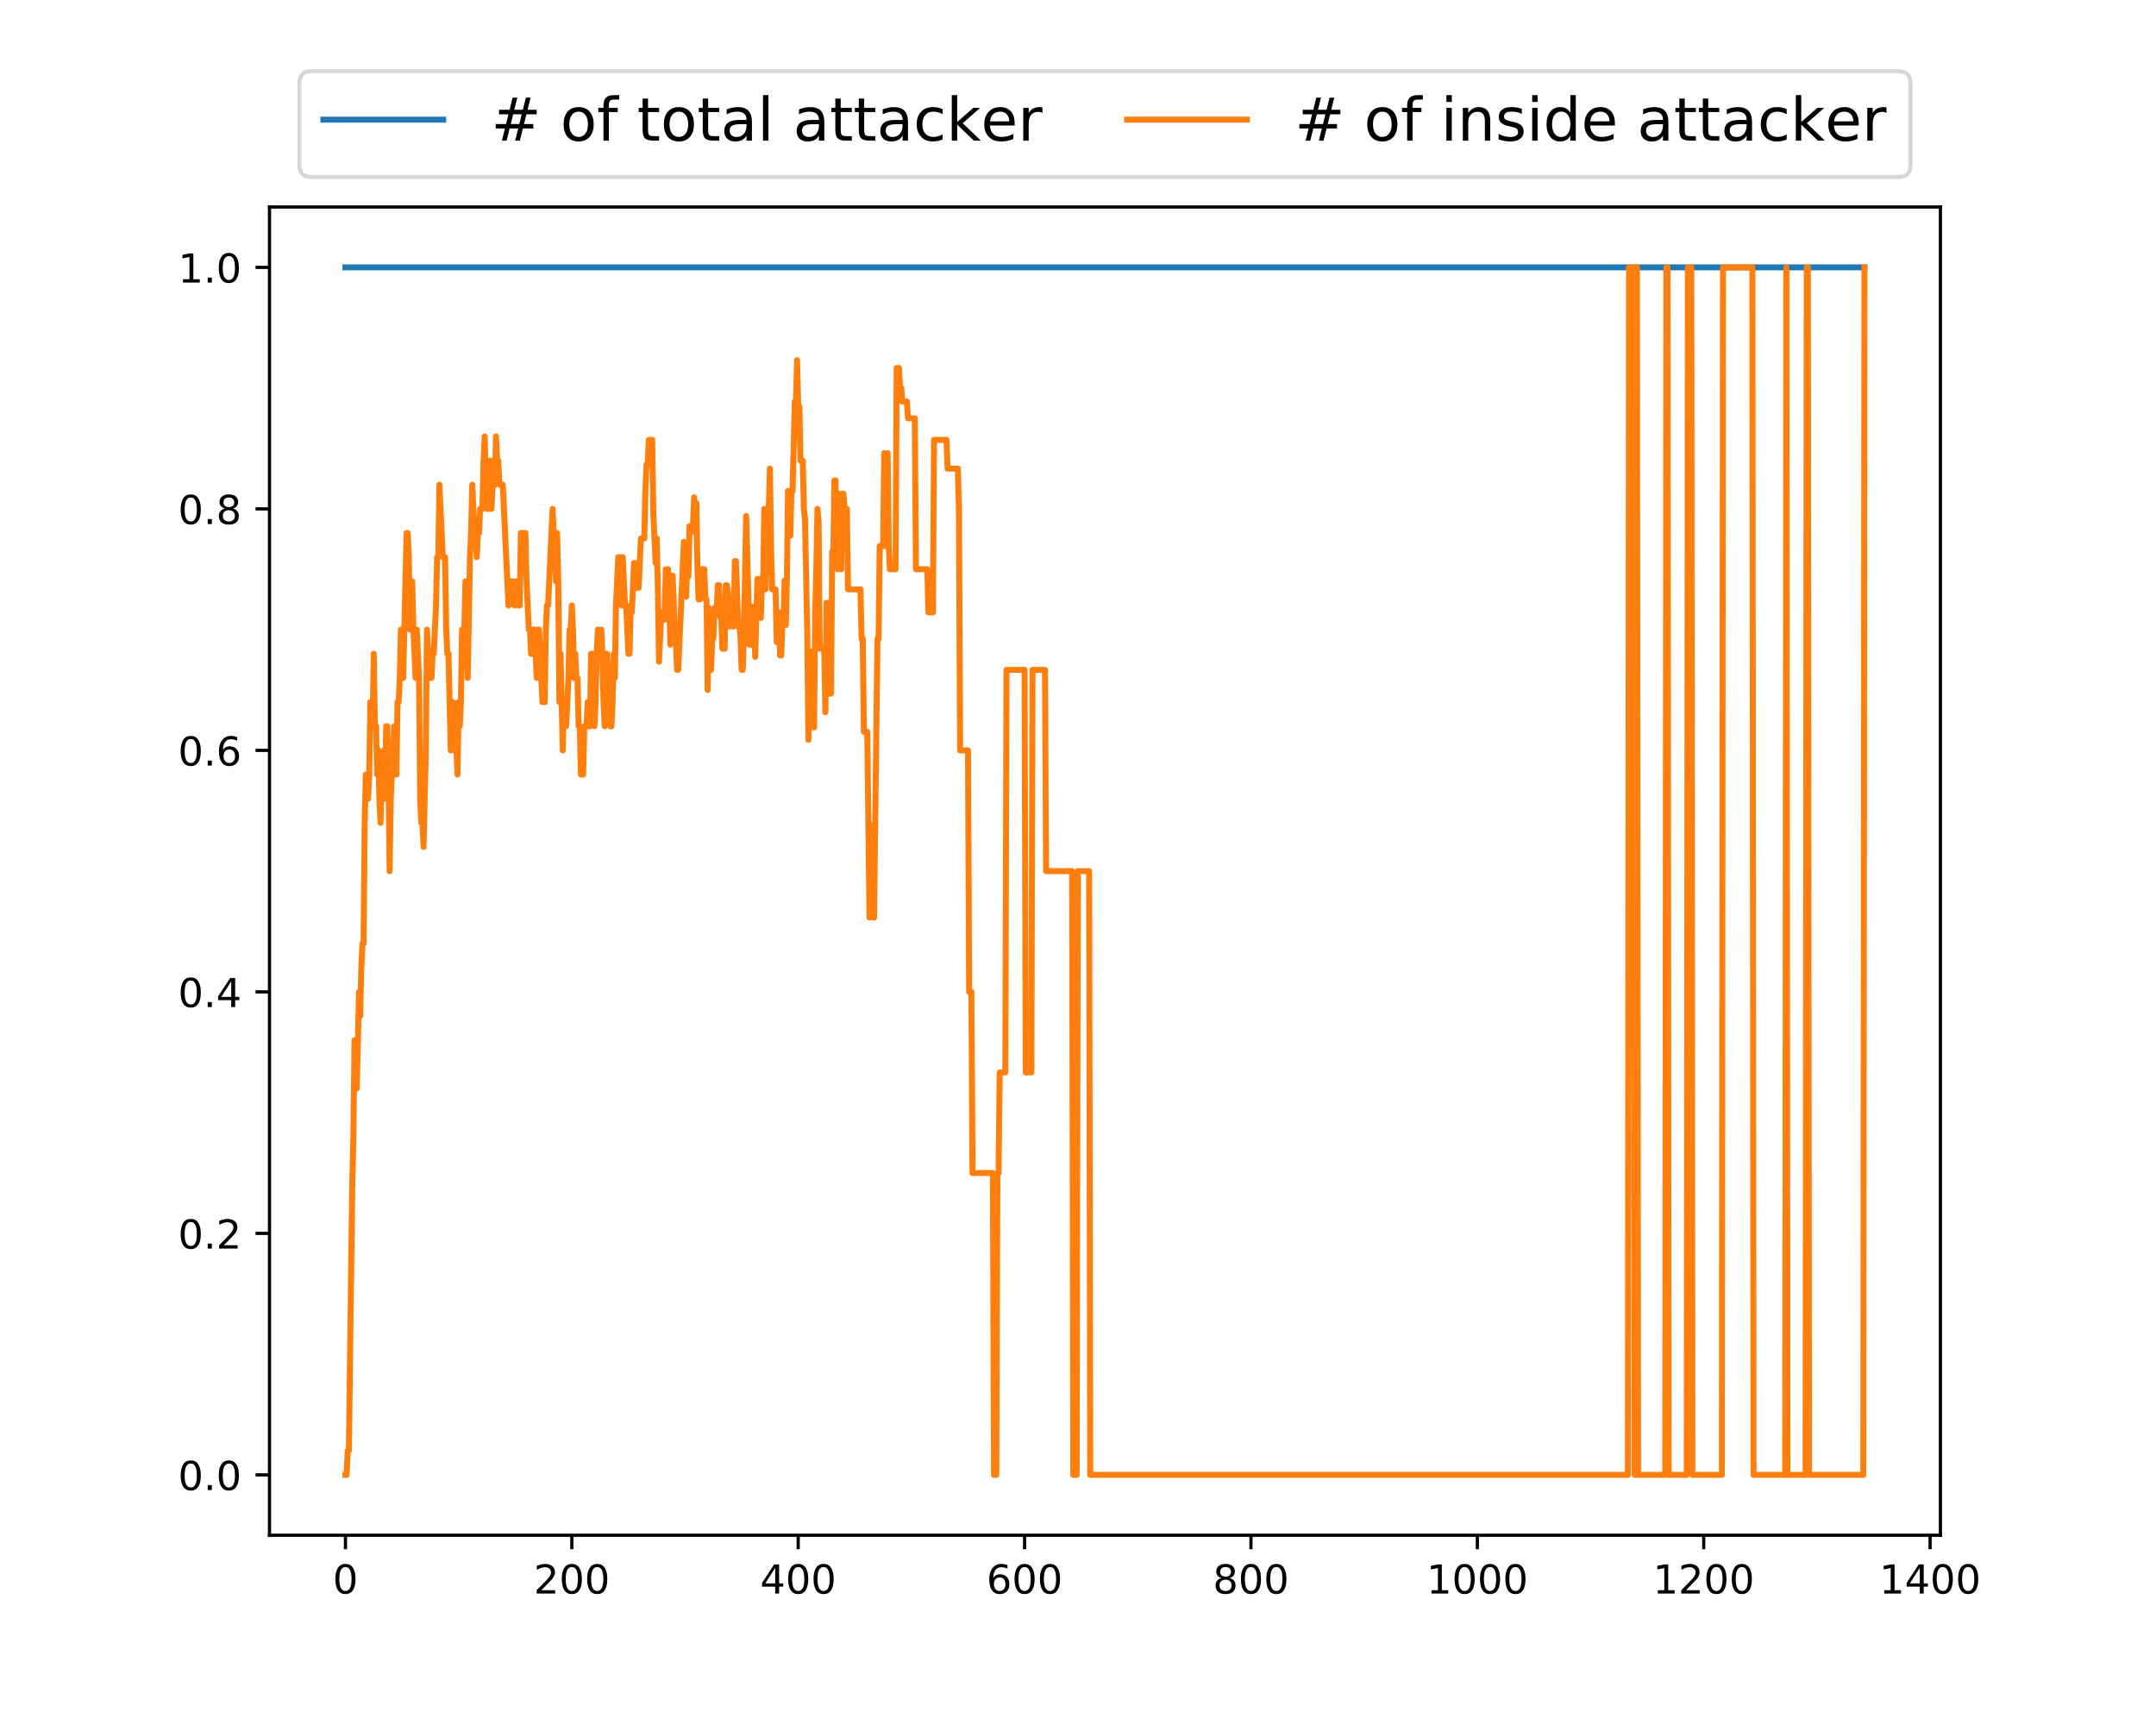 <?xml version="1.0" encoding="utf-8" standalone="no"?>
<!DOCTYPE svg PUBLIC "-//W3C//DTD SVG 1.1//EN"
  "http://www.w3.org/Graphics/SVG/1.1/DTD/svg11.dtd">
<!-- Created with matplotlib (https://matplotlib.org/) -->
<svg height="432pt" version="1.1" viewBox="0 0 540 432" width="540pt" xmlns="http://www.w3.org/2000/svg" xmlns:xlink="http://www.w3.org/1999/xlink">
 <defs>
  <style type="text/css">
*{stroke-linecap:butt;stroke-linejoin:round;}
  </style>
 </defs>
 <g id="figure_1">
  <g id="patch_1">
   <path d="M 0 432 
L 540 432 
L 540 0 
L 0 0 
z
" style="fill:#ffffff;"/>
  </g>
  <g id="axes_1">
   <g id="patch_2">
    <path d="M 67.5 384.48 
L 486 384.48 
L 486 51.84 
L 67.5 51.84 
z
" style="fill:#ffffff;"/>
   </g>
   <g id="matplotlib.axis_1">
    <g id="xtick_1">
     <g id="line2d_1">
      <defs>
       <path d="M 0 0 
L 0 3.5 
" id="mf6041e10b8" style="stroke:#000000;stroke-width:0.8;"/>
      </defs>
      <g>
       <use style="stroke:#000000;stroke-width:0.8;" x="86.523" xlink:href="#mf6041e10b8" y="384.48"/>
      </g>
     </g>
     <g id="text_1">
      <!-- 0 -->
      <defs>
       <path d="M 31.781 66.406 
Q 24.172 66.406 20.328 58.906 
Q 16.5 51.422 16.5 36.375 
Q 16.5 21.391 20.328 13.891 
Q 24.172 6.391 31.781 6.391 
Q 39.453 6.391 43.281 13.891 
Q 47.125 21.391 47.125 36.375 
Q 47.125 51.422 43.281 58.906 
Q 39.453 66.406 31.781 66.406 
z
M 31.781 74.219 
Q 44.047 74.219 50.516 64.516 
Q 56.984 54.828 56.984 36.375 
Q 56.984 17.969 50.516 8.266 
Q 44.047 -1.422 31.781 -1.422 
Q 19.531 -1.422 13.062 8.266 
Q 6.594 17.969 6.594 36.375 
Q 6.594 54.828 13.062 64.516 
Q 19.531 74.219 31.781 74.219 
z
" id="DejaVuSans-48"/>
      </defs>
      <g transform="translate(83.341 399.078)scale(0.1 -0.1)">
       <use xlink:href="#DejaVuSans-48"/>
      </g>
     </g>
    </g>
    <g id="xtick_2">
     <g id="line2d_2">
      <g>
       <use style="stroke:#000000;stroke-width:0.8;" x="143.222" xlink:href="#mf6041e10b8" y="384.48"/>
      </g>
     </g>
     <g id="text_2">
      <!-- 200 -->
      <defs>
       <path d="M 19.188 8.297 
L 53.609 8.297 
L 53.609 0 
L 7.328 0 
L 7.328 8.297 
Q 12.938 14.109 22.625 23.891 
Q 32.328 33.688 34.812 36.531 
Q 39.547 41.844 41.422 45.531 
Q 43.312 49.219 43.312 52.781 
Q 43.312 58.594 39.234 62.25 
Q 35.156 65.922 28.609 65.922 
Q 23.969 65.922 18.812 64.312 
Q 13.672 62.703 7.812 59.422 
L 7.812 69.391 
Q 13.766 71.781 18.938 73 
Q 24.125 74.219 28.422 74.219 
Q 39.75 74.219 46.484 68.547 
Q 53.219 62.891 53.219 53.422 
Q 53.219 48.922 51.531 44.891 
Q 49.859 40.875 45.406 35.406 
Q 44.188 33.984 37.641 27.219 
Q 31.109 20.453 19.188 8.297 
z
" id="DejaVuSans-50"/>
      </defs>
      <g transform="translate(133.679 399.078)scale(0.1 -0.1)">
       <use xlink:href="#DejaVuSans-50"/>
       <use x="63.623" xlink:href="#DejaVuSans-48"/>
       <use x="127.246" xlink:href="#DejaVuSans-48"/>
      </g>
     </g>
    </g>
    <g id="xtick_3">
     <g id="line2d_3">
      <g>
       <use style="stroke:#000000;stroke-width:0.8;" x="199.922" xlink:href="#mf6041e10b8" y="384.48"/>
      </g>
     </g>
     <g id="text_3">
      <!-- 400 -->
      <defs>
       <path d="M 37.797 64.312 
L 12.891 25.391 
L 37.797 25.391 
z
M 35.203 72.906 
L 47.609 72.906 
L 47.609 25.391 
L 58.016 25.391 
L 58.016 17.188 
L 47.609 17.188 
L 47.609 0 
L 37.797 0 
L 37.797 17.188 
L 4.891 17.188 
L 4.891 26.703 
z
" id="DejaVuSans-52"/>
      </defs>
      <g transform="translate(190.378 399.078)scale(0.1 -0.1)">
       <use xlink:href="#DejaVuSans-52"/>
       <use x="63.623" xlink:href="#DejaVuSans-48"/>
       <use x="127.246" xlink:href="#DejaVuSans-48"/>
      </g>
     </g>
    </g>
    <g id="xtick_4">
     <g id="line2d_4">
      <g>
       <use style="stroke:#000000;stroke-width:0.8;" x="256.622" xlink:href="#mf6041e10b8" y="384.48"/>
      </g>
     </g>
     <g id="text_4">
      <!-- 600 -->
      <defs>
       <path d="M 33.016 40.375 
Q 26.375 40.375 22.484 35.828 
Q 18.609 31.297 18.609 23.391 
Q 18.609 15.531 22.484 10.953 
Q 26.375 6.391 33.016 6.391 
Q 39.656 6.391 43.531 10.953 
Q 47.406 15.531 47.406 23.391 
Q 47.406 31.297 43.531 35.828 
Q 39.656 40.375 33.016 40.375 
z
M 52.594 71.297 
L 52.594 62.312 
Q 48.875 64.062 45.094 64.984 
Q 41.312 65.922 37.594 65.922 
Q 27.828 65.922 22.672 59.328 
Q 17.531 52.734 16.797 39.406 
Q 19.672 43.656 24.016 45.922 
Q 28.375 48.188 33.594 48.188 
Q 44.578 48.188 50.953 41.516 
Q 57.328 34.859 57.328 23.391 
Q 57.328 12.156 50.688 5.359 
Q 44.047 -1.422 33.016 -1.422 
Q 20.359 -1.422 13.672 8.266 
Q 6.984 17.969 6.984 36.375 
Q 6.984 53.656 15.188 63.938 
Q 23.391 74.219 37.203 74.219 
Q 40.922 74.219 44.703 73.484 
Q 48.484 72.75 52.594 71.297 
z
" id="DejaVuSans-54"/>
      </defs>
      <g transform="translate(247.078 399.078)scale(0.1 -0.1)">
       <use xlink:href="#DejaVuSans-54"/>
       <use x="63.623" xlink:href="#DejaVuSans-48"/>
       <use x="127.246" xlink:href="#DejaVuSans-48"/>
      </g>
     </g>
    </g>
    <g id="xtick_5">
     <g id="line2d_5">
      <g>
       <use style="stroke:#000000;stroke-width:0.8;" x="313.321" xlink:href="#mf6041e10b8" y="384.48"/>
      </g>
     </g>
     <g id="text_5">
      <!-- 800 -->
      <defs>
       <path d="M 31.781 34.625 
Q 24.75 34.625 20.719 30.859 
Q 16.703 27.094 16.703 20.516 
Q 16.703 13.922 20.719 10.156 
Q 24.75 6.391 31.781 6.391 
Q 38.812 6.391 42.859 10.172 
Q 46.922 13.969 46.922 20.516 
Q 46.922 27.094 42.891 30.859 
Q 38.875 34.625 31.781 34.625 
z
M 21.922 38.812 
Q 15.578 40.375 12.031 44.719 
Q 8.5 49.078 8.5 55.328 
Q 8.5 64.062 14.719 69.141 
Q 20.953 74.219 31.781 74.219 
Q 42.672 74.219 48.875 69.141 
Q 55.078 64.062 55.078 55.328 
Q 55.078 49.078 51.531 44.719 
Q 48 40.375 41.703 38.812 
Q 48.828 37.156 52.797 32.312 
Q 56.781 27.484 56.781 20.516 
Q 56.781 9.906 50.312 4.234 
Q 43.844 -1.422 31.781 -1.422 
Q 19.734 -1.422 13.25 4.234 
Q 6.781 9.906 6.781 20.516 
Q 6.781 27.484 10.781 32.312 
Q 14.797 37.156 21.922 38.812 
z
M 18.312 54.391 
Q 18.312 48.734 21.844 45.562 
Q 25.391 42.391 31.781 42.391 
Q 38.141 42.391 41.719 45.562 
Q 45.312 48.734 45.312 54.391 
Q 45.312 60.062 41.719 63.234 
Q 38.141 66.406 31.781 66.406 
Q 25.391 66.406 21.844 63.234 
Q 18.312 60.062 18.312 54.391 
z
" id="DejaVuSans-56"/>
      </defs>
      <g transform="translate(303.778 399.078)scale(0.1 -0.1)">
       <use xlink:href="#DejaVuSans-56"/>
       <use x="63.623" xlink:href="#DejaVuSans-48"/>
       <use x="127.246" xlink:href="#DejaVuSans-48"/>
      </g>
     </g>
    </g>
    <g id="xtick_6">
     <g id="line2d_6">
      <g>
       <use style="stroke:#000000;stroke-width:0.8;" x="370.021" xlink:href="#mf6041e10b8" y="384.48"/>
      </g>
     </g>
     <g id="text_6">
      <!-- 1000 -->
      <defs>
       <path d="M 12.406 8.297 
L 28.516 8.297 
L 28.516 63.922 
L 10.984 60.406 
L 10.984 69.391 
L 28.422 72.906 
L 38.281 72.906 
L 38.281 8.297 
L 54.391 8.297 
L 54.391 0 
L 12.406 0 
z
" id="DejaVuSans-49"/>
      </defs>
      <g transform="translate(357.296 399.078)scale(0.1 -0.1)">
       <use xlink:href="#DejaVuSans-49"/>
       <use x="63.623" xlink:href="#DejaVuSans-48"/>
       <use x="127.246" xlink:href="#DejaVuSans-48"/>
       <use x="190.869" xlink:href="#DejaVuSans-48"/>
      </g>
     </g>
    </g>
    <g id="xtick_7">
     <g id="line2d_7">
      <g>
       <use style="stroke:#000000;stroke-width:0.8;" x="426.721" xlink:href="#mf6041e10b8" y="384.48"/>
      </g>
     </g>
     <g id="text_7">
      <!-- 1200 -->
      <g transform="translate(413.996 399.078)scale(0.1 -0.1)">
       <use xlink:href="#DejaVuSans-49"/>
       <use x="63.623" xlink:href="#DejaVuSans-50"/>
       <use x="127.246" xlink:href="#DejaVuSans-48"/>
       <use x="190.869" xlink:href="#DejaVuSans-48"/>
      </g>
     </g>
    </g>
    <g id="xtick_8">
     <g id="line2d_8">
      <g>
       <use style="stroke:#000000;stroke-width:0.8;" x="483.42" xlink:href="#mf6041e10b8" y="384.48"/>
      </g>
     </g>
     <g id="text_8">
      <!-- 1400 -->
      <g transform="translate(470.695 399.078)scale(0.1 -0.1)">
       <use xlink:href="#DejaVuSans-49"/>
       <use x="63.623" xlink:href="#DejaVuSans-52"/>
       <use x="127.246" xlink:href="#DejaVuSans-48"/>
       <use x="190.869" xlink:href="#DejaVuSans-48"/>
      </g>
     </g>
    </g>
   </g>
   <g id="matplotlib.axis_2">
    <g id="ytick_1">
     <g id="line2d_9">
      <defs>
       <path d="M 0 0 
L -3.5 0 
" id="mbf4088a7c7" style="stroke:#000000;stroke-width:0.8;"/>
      </defs>
      <g>
       <use style="stroke:#000000;stroke-width:0.8;" x="67.5" xlink:href="#mbf4088a7c7" y="369.36"/>
      </g>
     </g>
     <g id="text_9">
      <!-- 0.0 -->
      <defs>
       <path d="M 10.688 12.406 
L 21 12.406 
L 21 0 
L 10.688 0 
z
" id="DejaVuSans-46"/>
      </defs>
      <g transform="translate(44.597 373.159)scale(0.1 -0.1)">
       <use xlink:href="#DejaVuSans-48"/>
       <use x="63.623" xlink:href="#DejaVuSans-46"/>
       <use x="95.41" xlink:href="#DejaVuSans-48"/>
      </g>
     </g>
    </g>
    <g id="ytick_2">
     <g id="line2d_10">
      <g>
       <use style="stroke:#000000;stroke-width:0.8;" x="67.5" xlink:href="#mbf4088a7c7" y="308.88"/>
      </g>
     </g>
     <g id="text_10">
      <!-- 0.2 -->
      <g transform="translate(44.597 312.679)scale(0.1 -0.1)">
       <use xlink:href="#DejaVuSans-48"/>
       <use x="63.623" xlink:href="#DejaVuSans-46"/>
       <use x="95.41" xlink:href="#DejaVuSans-50"/>
      </g>
     </g>
    </g>
    <g id="ytick_3">
     <g id="line2d_11">
      <g>
       <use style="stroke:#000000;stroke-width:0.8;" x="67.5" xlink:href="#mbf4088a7c7" y="248.4"/>
      </g>
     </g>
     <g id="text_11">
      <!-- 0.4 -->
      <g transform="translate(44.597 252.199)scale(0.1 -0.1)">
       <use xlink:href="#DejaVuSans-48"/>
       <use x="63.623" xlink:href="#DejaVuSans-46"/>
       <use x="95.41" xlink:href="#DejaVuSans-52"/>
      </g>
     </g>
    </g>
    <g id="ytick_4">
     <g id="line2d_12">
      <g>
       <use style="stroke:#000000;stroke-width:0.8;" x="67.5" xlink:href="#mbf4088a7c7" y="187.92"/>
      </g>
     </g>
     <g id="text_12">
      <!-- 0.6 -->
      <g transform="translate(44.597 191.719)scale(0.1 -0.1)">
       <use xlink:href="#DejaVuSans-48"/>
       <use x="63.623" xlink:href="#DejaVuSans-46"/>
       <use x="95.41" xlink:href="#DejaVuSans-54"/>
      </g>
     </g>
    </g>
    <g id="ytick_5">
     <g id="line2d_13">
      <g>
       <use style="stroke:#000000;stroke-width:0.8;" x="67.5" xlink:href="#mbf4088a7c7" y="127.44"/>
      </g>
     </g>
     <g id="text_13">
      <!-- 0.8 -->
      <g transform="translate(44.597 131.239)scale(0.1 -0.1)">
       <use xlink:href="#DejaVuSans-48"/>
       <use x="63.623" xlink:href="#DejaVuSans-46"/>
       <use x="95.41" xlink:href="#DejaVuSans-56"/>
      </g>
     </g>
    </g>
    <g id="ytick_6">
     <g id="line2d_14">
      <g>
       <use style="stroke:#000000;stroke-width:0.8;" x="67.5" xlink:href="#mbf4088a7c7" y="66.96"/>
      </g>
     </g>
     <g id="text_14">
      <!-- 1.0 -->
      <g transform="translate(44.597 70.759)scale(0.1 -0.1)">
       <use xlink:href="#DejaVuSans-49"/>
       <use x="63.623" xlink:href="#DejaVuSans-46"/>
       <use x="95.41" xlink:href="#DejaVuSans-48"/>
      </g>
     </g>
    </g>
   </g>
   <g id="line2d_15">
    <path clip-path="url(#p715ddc613b)" d="M 86.523 66.96 
L 466.977 66.96 
L 466.977 66.96 
" style="fill:none;stroke:#1f77b4;stroke-linecap:square;stroke-width:1.5;"/>
   </g>
   <g id="line2d_16">
    <path clip-path="url(#p715ddc613b)" d="M 86.523 369.36 
L 86.806 369.36 
L 87.09 363.312 
L 87.373 363.312 
L 88.224 296.784 
L 88.507 284.688 
L 88.791 260.496 
L 89.358 272.592 
L 89.925 248.4 
L 90.208 254.448 
L 90.492 242.352 
L 90.775 236.304 
L 91.059 236.304 
L 91.342 206.064 
L 91.626 193.968 
L 91.909 200.016 
L 92.193 200.016 
L 92.476 193.968 
L 92.76 175.824 
L 93.043 181.872 
L 93.327 181.872 
L 93.61 163.728 
L 93.894 181.872 
L 94.177 181.872 
L 94.461 193.968 
L 94.744 187.92 
L 95.028 200.016 
L 95.311 206.064 
L 95.595 193.968 
L 95.878 193.968 
L 96.162 187.92 
L 96.445 200.016 
L 96.729 181.872 
L 97.012 181.872 
L 97.296 193.968 
L 97.579 218.16 
L 97.863 200.016 
L 98.146 193.968 
L 98.43 193.968 
L 98.713 181.872 
L 99.28 193.968 
L 99.564 175.824 
L 99.847 175.824 
L 100.131 169.776 
L 100.414 157.68 
L 100.698 157.68 
L 100.981 169.776 
L 101.832 133.488 
L 102.115 133.488 
L 102.399 139.536 
L 102.682 157.68 
L 102.966 145.584 
L 103.249 145.584 
L 103.533 157.68 
L 104.1 169.776 
L 104.383 157.68 
L 104.95 169.776 
L 105.234 200.016 
L 105.517 206.064 
L 105.801 206.064 
L 106.084 212.112 
L 106.651 187.92 
L 106.935 157.68 
L 107.502 169.776 
L 108.069 169.776 
L 108.352 163.728 
L 108.636 163.728 
L 109.203 151.632 
L 109.486 139.536 
L 109.77 139.536 
L 110.053 121.392 
L 110.904 139.536 
L 111.471 139.536 
L 111.754 157.68 
L 112.038 163.728 
L 112.321 163.728 
L 112.888 187.92 
L 113.172 175.824 
L 113.455 175.824 
L 113.739 187.92 
L 114.022 181.872 
L 114.589 193.968 
L 114.873 175.824 
L 115.156 181.872 
L 115.44 175.824 
L 115.723 157.68 
L 116.29 157.68 
L 116.574 145.584 
L 117.141 169.776 
L 117.708 139.536 
L 117.991 133.488 
L 118.275 121.392 
L 118.842 133.488 
L 119.125 133.488 
L 119.409 139.536 
L 119.692 133.488 
L 119.976 133.488 
L 120.259 127.44 
L 120.826 127.44 
L 121.11 115.344 
L 121.393 109.296 
L 121.677 121.392 
L 121.96 127.44 
L 122.243 127.44 
L 122.81 115.344 
L 123.094 127.44 
L 123.377 121.392 
L 123.944 121.392 
L 124.228 109.296 
L 124.511 115.344 
L 124.795 115.344 
L 125.078 121.392 
L 125.929 121.392 
L 127.346 151.632 
L 127.63 145.584 
L 128.48 145.584 
L 128.764 151.632 
L 129.047 145.584 
L 129.614 145.584 
L 129.898 151.632 
L 130.181 151.632 
L 130.465 133.488 
L 131.032 133.488 
L 131.315 139.536 
L 131.599 133.488 
L 131.882 145.584 
L 132.449 157.68 
L 132.733 157.68 
L 133.016 163.728 
L 133.3 163.728 
L 133.583 157.68 
L 133.867 157.68 
L 134.434 169.776 
L 134.717 157.68 
L 135.001 157.68 
L 135.851 175.824 
L 136.418 175.824 
L 136.702 157.68 
L 136.985 151.632 
L 137.269 151.632 
L 138.403 127.44 
L 138.686 133.488 
L 138.97 133.488 
L 139.253 145.584 
L 139.537 133.488 
L 139.82 145.584 
L 140.104 175.824 
L 140.387 163.728 
L 140.954 187.92 
L 141.238 175.824 
L 141.521 181.872 
L 141.805 181.872 
L 142.372 169.776 
L 142.655 157.68 
L 142.939 157.68 
L 143.222 151.632 
L 143.506 157.68 
L 143.789 169.776 
L 144.073 163.728 
L 144.356 169.776 
L 144.64 169.776 
L 144.923 181.872 
L 145.207 181.872 
L 145.49 193.968 
L 145.774 187.92 
L 146.057 193.968 
L 146.341 181.872 
L 146.908 181.872 
L 147.191 175.824 
L 147.475 181.872 
L 147.758 181.872 
L 148.042 163.728 
L 148.325 163.728 
L 148.609 169.776 
L 148.892 181.872 
L 149.176 175.824 
L 149.459 163.728 
L 149.743 157.68 
L 150.026 163.728 
L 150.31 163.728 
L 150.593 157.68 
L 150.877 163.728 
L 151.16 175.824 
L 151.444 181.872 
L 151.727 169.776 
L 152.011 163.728 
L 152.294 169.776 
L 152.578 169.776 
L 152.861 181.872 
L 153.145 181.872 
L 153.428 175.824 
L 153.712 163.728 
L 153.995 169.776 
L 154.279 151.632 
L 154.846 139.536 
L 155.129 139.536 
L 155.696 151.632 
L 155.98 139.536 
L 156.547 151.632 
L 156.83 151.632 
L 157.397 163.728 
L 157.681 163.728 
L 157.964 151.632 
L 158.248 153.36 
L 158.815 141.017 
L 159.098 141.017 
L 159.382 147.189 
L 159.949 147.189 
L 160.516 134.846 
L 161.366 134.846 
L 161.65 122.503 
L 161.933 116.331 
L 162.217 116.331 
L 162.5 110.16 
L 163.351 110.16 
L 163.634 128.674 
L 164.201 141.017 
L 164.485 134.846 
L 164.768 147.189 
L 165.052 165.703 
L 165.619 153.36 
L 166.186 153.36 
L 166.469 155.16 
L 166.753 142.56 
L 167.32 142.56 
L 167.603 148.86 
L 167.887 161.46 
L 168.17 155.16 
L 168.454 144.169 
L 168.737 150.603 
L 169.021 161.04 
L 169.304 161.04 
L 169.588 167.76 
L 169.871 167.76 
L 171.289 135.687 
L 171.856 149.433 
L 172.139 137.286 
L 172.423 144.318 
L 172.706 131.76 
L 173.557 131.76 
L 173.84 124.56 
L 174.124 133.34 
L 174.407 125.965 
L 174.691 142.56 
L 174.974 150.12 
L 175.258 150.12 
L 175.541 142.56 
L 176.392 142.56 
L 176.675 150.12 
L 176.959 150.12 
L 177.242 172.8 
L 177.526 152.252 
L 177.809 167.76 
L 178.093 167.76 
L 178.376 160.006 
L 178.66 160.006 
L 178.943 152.252 
L 179.51 152.252 
L 179.794 146.539 
L 180.077 146.539 
L 180.361 154.497 
L 180.644 154.497 
L 180.928 162.455 
L 181.495 162.455 
L 181.778 146.539 
L 182.062 146.539 
L 182.345 148.69 
L 182.629 156.863 
L 183.763 156.863 
L 184.046 140.517 
L 184.33 140.517 
L 184.897 156.863 
L 185.18 156.863 
L 185.464 159.36 
L 185.747 167.76 
L 186.031 167.76 
L 186.314 159.36 
L 186.881 129.219 
L 187.448 149.433 
L 187.732 161.46 
L 188.015 161.46 
L 188.299 152.01 
L 188.582 152.01 
L 188.866 154.754 
L 189.149 164.508 
L 189.716 144.999 
L 190.283 144.999 
L 190.567 154.754 
L 190.85 144.999 
L 191.134 147.6 
L 191.417 127.44 
L 191.701 147.6 
L 191.984 137.52 
L 192.268 137.52 
L 192.835 117.36 
L 193.118 137.52 
L 193.402 147.6 
L 194.252 147.6 
L 194.536 160.808 
L 194.819 160.808 
L 195.103 153.36 
L 195.386 164.16 
L 195.67 164.16 
L 195.953 156.56 
L 196.237 156.56 
L 196.52 145.36 
L 196.804 156.56 
L 197.087 145.36 
L 197.371 122.96 
L 197.654 122.96 
L 197.938 134.16 
L 198.221 122.96 
L 198.505 122.96 
L 199.072 100.56 
L 199.355 100.56 
L 199.638 90.222 
L 199.922 101.852 
L 200.205 101.852 
L 200.489 115.344 
L 201.056 115.344 
L 201.339 127.44 
L 201.623 129.96 
L 202.19 158.995 
L 202.473 185.29 
L 203.04 163.178 
L 203.324 167.76 
L 203.607 182.16 
L 203.891 182.16 
L 204.174 153.36 
L 204.458 142.56 
L 204.741 127.44 
L 205.025 130.623 
L 205.308 162.455 
L 206.442 162.455 
L 206.726 178.371 
L 207.009 150.96 
L 207.293 150.96 
L 207.576 173.689 
L 208.143 173.689 
L 208.427 138.113 
L 208.71 138.113 
L 208.994 120.325 
L 209.277 120.325 
L 209.561 138.113 
L 209.844 142.56 
L 210.128 123.66 
L 210.411 142.56 
L 210.695 142.56 
L 210.978 123.66 
L 211.262 123.66 
L 211.545 127.44 
L 212.112 127.44 
L 212.396 147.6 
L 215.514 147.6 
L 215.798 160.006 
L 216.081 160.006 
L 216.365 183.268 
L 217.215 183.268 
L 217.782 229.791 
L 218.066 206.529 
L 218.349 206.529 
L 218.633 229.791 
L 218.916 229.791 
L 219.767 160.006 
L 220.05 160.006 
L 220.334 136.745 
L 221.184 136.745 
L 221.468 113.483 
L 221.751 136.745 
L 222.035 136.745 
L 222.318 113.483 
L 222.602 136.745 
L 222.885 142.56 
L 224.303 142.56 
L 224.586 92.16 
L 225.153 92.16 
L 225.437 97.2 
L 225.72 97.2 
L 226.004 100.56 
L 227.138 100.56 
L 227.421 104.76 
L 229.122 104.76 
L 229.406 142.56 
L 232.241 142.56 
L 232.524 153.36 
L 233.658 153.36 
L 233.942 110.16 
L 237.06 110.16 
L 237.344 117.36 
L 239.895 117.36 
L 240.179 127.44 
L 240.462 187.92 
L 242.447 187.92 
L 242.73 248.4 
L 243.297 248.4 
L 243.581 293.76 
L 248.684 293.76 
L 248.967 369.36 
L 249.534 369.36 
L 249.818 293.76 
L 250.101 293.76 
L 250.385 268.56 
L 251.802 268.56 
L 252.086 167.76 
L 256.622 167.76 
L 256.905 268.56 
L 258.323 268.56 
L 258.606 167.76 
L 261.725 167.76 
L 262.008 218.16 
L 268.529 218.16 
L 268.812 369.36 
L 269.663 369.36 
L 269.946 218.16 
L 272.781 218.16 
L 273.065 369.36 
L 407.726 369.36 
L 408.01 66.96 
L 409.144 66.96 
L 409.427 369.36 
L 409.711 369.36 
L 409.994 66.96 
L 410.278 369.36 
L 417.082 369.36 
L 417.365 66.96 
L 417.649 66.96 
L 417.932 369.36 
L 422.468 369.36 
L 422.752 66.96 
L 423.602 66.96 
L 423.886 369.36 
L 431.257 369.36 
L 431.54 66.96 
L 438.911 66.96 
L 439.194 369.36 
L 447.132 369.36 
L 447.416 66.96 
L 447.699 369.36 
L 452.235 369.36 
L 452.519 66.96 
L 452.802 66.96 
L 453.086 369.36 
L 466.694 369.36 
L 466.977 66.96 
L 466.977 66.96 
" style="fill:none;stroke:#ff7f0e;stroke-linecap:square;stroke-width:1.5;"/>
   </g>
   <g id="patch_3">
    <path d="M 67.5 384.48 
L 67.5 51.84 
" style="fill:none;stroke:#000000;stroke-linecap:square;stroke-linejoin:miter;stroke-width:0.8;"/>
   </g>
   <g id="patch_4">
    <path d="M 486 384.48 
L 486 51.84 
" style="fill:none;stroke:#000000;stroke-linecap:square;stroke-linejoin:miter;stroke-width:0.8;"/>
   </g>
   <g id="patch_5">
    <path d="M 67.5 384.48 
L 486 384.48 
" style="fill:none;stroke:#000000;stroke-linecap:square;stroke-linejoin:miter;stroke-width:0.8;"/>
   </g>
   <g id="patch_6">
    <path d="M 67.5 51.84 
L 486 51.84 
" style="fill:none;stroke:#000000;stroke-linecap:square;stroke-linejoin:miter;stroke-width:0.8;"/>
   </g>
   <g id="legend_1">
    <g id="patch_7">
     <path d="M 78 44.34 
L 475.5 44.34 
Q 478.5 44.34 478.5 41.34 
L 478.5 20.823 
Q 478.5 17.823 475.5 17.823 
L 78 17.823 
Q 75 17.823 75 20.823 
L 75 41.34 
Q 75 44.34 78 44.34 
z
" style="fill:#ffffff;opacity:0.8;stroke:#cccccc;stroke-linejoin:miter;"/>
    </g>
    <g id="line2d_17">
     <path d="M 81 29.97 
L 111 29.97 
" style="fill:none;stroke:#1f77b4;stroke-linecap:square;stroke-width:1.5;"/>
    </g>
    <g id="line2d_18"/>
    <g id="text_15">
     <!-- # of total attacker -->
     <defs>
      <path d="M 51.125 44 
L 36.922 44 
L 32.812 27.688 
L 47.125 27.688 
z
M 43.797 71.781 
L 38.719 51.516 
L 52.984 51.516 
L 58.109 71.781 
L 65.922 71.781 
L 60.891 51.516 
L 76.125 51.516 
L 76.125 44 
L 58.984 44 
L 54.984 27.688 
L 70.516 27.688 
L 70.516 20.219 
L 53.078 20.219 
L 48 0 
L 40.188 0 
L 45.219 20.219 
L 30.906 20.219 
L 25.875 0 
L 18.016 0 
L 23.094 20.219 
L 7.719 20.219 
L 7.719 27.688 
L 24.906 27.688 
L 29 44 
L 13.281 44 
L 13.281 51.516 
L 30.906 51.516 
L 35.891 71.781 
z
" id="DejaVuSans-35"/>
      <path id="DejaVuSans-32"/>
      <path d="M 30.609 48.391 
Q 23.391 48.391 19.188 42.75 
Q 14.984 37.109 14.984 27.297 
Q 14.984 17.484 19.156 11.844 
Q 23.344 6.203 30.609 6.203 
Q 37.797 6.203 41.984 11.859 
Q 46.188 17.531 46.188 27.297 
Q 46.188 37.016 41.984 42.703 
Q 37.797 48.391 30.609 48.391 
z
M 30.609 56 
Q 42.328 56 49.016 48.375 
Q 55.719 40.766 55.719 27.297 
Q 55.719 13.875 49.016 6.219 
Q 42.328 -1.422 30.609 -1.422 
Q 18.844 -1.422 12.172 6.219 
Q 5.516 13.875 5.516 27.297 
Q 5.516 40.766 12.172 48.375 
Q 18.844 56 30.609 56 
z
" id="DejaVuSans-111"/>
      <path d="M 37.109 75.984 
L 37.109 68.5 
L 28.516 68.5 
Q 23.688 68.5 21.797 66.547 
Q 19.922 64.594 19.922 59.516 
L 19.922 54.688 
L 34.719 54.688 
L 34.719 47.703 
L 19.922 47.703 
L 19.922 0 
L 10.891 0 
L 10.891 47.703 
L 2.297 47.703 
L 2.297 54.688 
L 10.891 54.688 
L 10.891 58.5 
Q 10.891 67.625 15.141 71.797 
Q 19.391 75.984 28.609 75.984 
z
" id="DejaVuSans-102"/>
      <path d="M 18.312 70.219 
L 18.312 54.688 
L 36.812 54.688 
L 36.812 47.703 
L 18.312 47.703 
L 18.312 18.016 
Q 18.312 11.328 20.141 9.422 
Q 21.969 7.516 27.594 7.516 
L 36.812 7.516 
L 36.812 0 
L 27.594 0 
Q 17.188 0 13.234 3.875 
Q 9.281 7.766 9.281 18.016 
L 9.281 47.703 
L 2.688 47.703 
L 2.688 54.688 
L 9.281 54.688 
L 9.281 70.219 
z
" id="DejaVuSans-116"/>
      <path d="M 34.281 27.484 
Q 23.391 27.484 19.188 25 
Q 14.984 22.516 14.984 16.5 
Q 14.984 11.719 18.141 8.906 
Q 21.297 6.109 26.703 6.109 
Q 34.188 6.109 38.703 11.406 
Q 43.219 16.703 43.219 25.484 
L 43.219 27.484 
z
M 52.203 31.203 
L 52.203 0 
L 43.219 0 
L 43.219 8.297 
Q 40.141 3.328 35.547 0.953 
Q 30.953 -1.422 24.312 -1.422 
Q 15.922 -1.422 10.953 3.297 
Q 6 8.016 6 15.922 
Q 6 25.141 12.172 29.828 
Q 18.359 34.516 30.609 34.516 
L 43.219 34.516 
L 43.219 35.406 
Q 43.219 41.609 39.141 45 
Q 35.062 48.391 27.688 48.391 
Q 23 48.391 18.547 47.266 
Q 14.109 46.141 10.016 43.891 
L 10.016 52.203 
Q 14.938 54.109 19.578 55.047 
Q 24.219 56 28.609 56 
Q 40.484 56 46.344 49.844 
Q 52.203 43.703 52.203 31.203 
z
" id="DejaVuSans-97"/>
      <path d="M 9.422 75.984 
L 18.406 75.984 
L 18.406 0 
L 9.422 0 
z
" id="DejaVuSans-108"/>
      <path d="M 48.781 52.594 
L 48.781 44.188 
Q 44.969 46.297 41.141 47.344 
Q 37.312 48.391 33.406 48.391 
Q 24.656 48.391 19.812 42.844 
Q 14.984 37.312 14.984 27.297 
Q 14.984 17.281 19.812 11.734 
Q 24.656 6.203 33.406 6.203 
Q 37.312 6.203 41.141 7.25 
Q 44.969 8.297 48.781 10.406 
L 48.781 2.094 
Q 45.016 0.344 40.984 -0.531 
Q 36.969 -1.422 32.422 -1.422 
Q 20.062 -1.422 12.781 6.344 
Q 5.516 14.109 5.516 27.297 
Q 5.516 40.672 12.859 48.328 
Q 20.219 56 33.016 56 
Q 37.156 56 41.109 55.141 
Q 45.062 54.297 48.781 52.594 
z
" id="DejaVuSans-99"/>
      <path d="M 9.078 75.984 
L 18.109 75.984 
L 18.109 31.109 
L 44.922 54.688 
L 56.391 54.688 
L 27.391 29.109 
L 57.625 0 
L 45.906 0 
L 18.109 26.703 
L 18.109 0 
L 9.078 0 
z
" id="DejaVuSans-107"/>
      <path d="M 56.203 29.594 
L 56.203 25.203 
L 14.891 25.203 
Q 15.484 15.922 20.484 11.062 
Q 25.484 6.203 34.422 6.203 
Q 39.594 6.203 44.453 7.469 
Q 49.312 8.734 54.109 11.281 
L 54.109 2.781 
Q 49.266 0.734 44.188 -0.344 
Q 39.109 -1.422 33.891 -1.422 
Q 20.797 -1.422 13.156 6.188 
Q 5.516 13.812 5.516 26.812 
Q 5.516 40.234 12.766 48.109 
Q 20.016 56 32.328 56 
Q 43.359 56 49.781 48.891 
Q 56.203 41.797 56.203 29.594 
z
M 47.219 32.234 
Q 47.125 39.594 43.094 43.984 
Q 39.062 48.391 32.422 48.391 
Q 24.906 48.391 20.391 44.141 
Q 15.875 39.891 15.188 32.172 
z
" id="DejaVuSans-101"/>
      <path d="M 41.109 46.297 
Q 39.594 47.172 37.812 47.578 
Q 36.031 48 33.891 48 
Q 26.266 48 22.188 43.047 
Q 18.109 38.094 18.109 28.812 
L 18.109 0 
L 9.078 0 
L 9.078 54.688 
L 18.109 54.688 
L 18.109 46.188 
Q 20.953 51.172 25.484 53.578 
Q 30.031 56 36.531 56 
Q 37.453 56 38.578 55.875 
Q 39.703 55.766 41.062 55.516 
z
" id="DejaVuSans-114"/>
     </defs>
     <g transform="translate(123 35.22)scale(0.15 -0.15)">
      <use xlink:href="#DejaVuSans-35"/>
      <use x="83.789" xlink:href="#DejaVuSans-32"/>
      <use x="115.576" xlink:href="#DejaVuSans-111"/>
      <use x="176.758" xlink:href="#DejaVuSans-102"/>
      <use x="211.963" xlink:href="#DejaVuSans-32"/>
      <use x="243.75" xlink:href="#DejaVuSans-116"/>
      <use x="282.959" xlink:href="#DejaVuSans-111"/>
      <use x="344.141" xlink:href="#DejaVuSans-116"/>
      <use x="383.35" xlink:href="#DejaVuSans-97"/>
      <use x="444.629" xlink:href="#DejaVuSans-108"/>
      <use x="472.412" xlink:href="#DejaVuSans-32"/>
      <use x="504.199" xlink:href="#DejaVuSans-97"/>
      <use x="565.479" xlink:href="#DejaVuSans-116"/>
      <use x="604.688" xlink:href="#DejaVuSans-116"/>
      <use x="643.896" xlink:href="#DejaVuSans-97"/>
      <use x="705.176" xlink:href="#DejaVuSans-99"/>
      <use x="760.156" xlink:href="#DejaVuSans-107"/>
      <use x="818.02" xlink:href="#DejaVuSans-101"/>
      <use x="879.543" xlink:href="#DejaVuSans-114"/>
     </g>
    </g>
    <g id="line2d_19">
     <path d="M 282.295 29.97 
L 312.295 29.97 
" style="fill:none;stroke:#ff7f0e;stroke-linecap:square;stroke-width:1.5;"/>
    </g>
    <g id="line2d_20"/>
    <g id="text_16">
     <!-- # of inside attacker -->
     <defs>
      <path d="M 9.422 54.688 
L 18.406 54.688 
L 18.406 0 
L 9.422 0 
z
M 9.422 75.984 
L 18.406 75.984 
L 18.406 64.594 
L 9.422 64.594 
z
" id="DejaVuSans-105"/>
      <path d="M 54.891 33.016 
L 54.891 0 
L 45.906 0 
L 45.906 32.719 
Q 45.906 40.484 42.875 44.328 
Q 39.844 48.188 33.797 48.188 
Q 26.516 48.188 22.312 43.547 
Q 18.109 38.922 18.109 30.906 
L 18.109 0 
L 9.078 0 
L 9.078 54.688 
L 18.109 54.688 
L 18.109 46.188 
Q 21.344 51.125 25.703 53.562 
Q 30.078 56 35.797 56 
Q 45.219 56 50.047 50.172 
Q 54.891 44.344 54.891 33.016 
z
" id="DejaVuSans-110"/>
      <path d="M 44.281 53.078 
L 44.281 44.578 
Q 40.484 46.531 36.375 47.5 
Q 32.281 48.484 27.875 48.484 
Q 21.188 48.484 17.844 46.438 
Q 14.5 44.391 14.5 40.281 
Q 14.5 37.156 16.891 35.375 
Q 19.281 33.594 26.516 31.984 
L 29.594 31.297 
Q 39.156 29.25 43.188 25.516 
Q 47.219 21.781 47.219 15.094 
Q 47.219 7.469 41.188 3.016 
Q 35.156 -1.422 24.609 -1.422 
Q 20.219 -1.422 15.453 -0.562 
Q 10.688 0.297 5.422 2 
L 5.422 11.281 
Q 10.406 8.688 15.234 7.391 
Q 20.062 6.109 24.812 6.109 
Q 31.156 6.109 34.562 8.281 
Q 37.984 10.453 37.984 14.406 
Q 37.984 18.062 35.516 20.016 
Q 33.062 21.969 24.703 23.781 
L 21.578 24.516 
Q 13.234 26.266 9.516 29.906 
Q 5.812 33.547 5.812 39.891 
Q 5.812 47.609 11.281 51.797 
Q 16.75 56 26.812 56 
Q 31.781 56 36.172 55.266 
Q 40.578 54.547 44.281 53.078 
z
" id="DejaVuSans-115"/>
      <path d="M 45.406 46.391 
L 45.406 75.984 
L 54.391 75.984 
L 54.391 0 
L 45.406 0 
L 45.406 8.203 
Q 42.578 3.328 38.25 0.953 
Q 33.938 -1.422 27.875 -1.422 
Q 17.969 -1.422 11.734 6.484 
Q 5.516 14.406 5.516 27.297 
Q 5.516 40.188 11.734 48.094 
Q 17.969 56 27.875 56 
Q 33.938 56 38.25 53.625 
Q 42.578 51.266 45.406 46.391 
z
M 14.797 27.297 
Q 14.797 17.391 18.875 11.75 
Q 22.953 6.109 30.078 6.109 
Q 37.203 6.109 41.297 11.75 
Q 45.406 17.391 45.406 27.297 
Q 45.406 37.203 41.297 42.844 
Q 37.203 48.484 30.078 48.484 
Q 22.953 48.484 18.875 42.844 
Q 14.797 37.203 14.797 27.297 
z
" id="DejaVuSans-100"/>
     </defs>
     <g transform="translate(324.295 35.22)scale(0.15 -0.15)">
      <use xlink:href="#DejaVuSans-35"/>
      <use x="83.789" xlink:href="#DejaVuSans-32"/>
      <use x="115.576" xlink:href="#DejaVuSans-111"/>
      <use x="176.758" xlink:href="#DejaVuSans-102"/>
      <use x="211.963" xlink:href="#DejaVuSans-32"/>
      <use x="243.75" xlink:href="#DejaVuSans-105"/>
      <use x="271.533" xlink:href="#DejaVuSans-110"/>
      <use x="334.912" xlink:href="#DejaVuSans-115"/>
      <use x="387.012" xlink:href="#DejaVuSans-105"/>
      <use x="414.795" xlink:href="#DejaVuSans-100"/>
      <use x="478.271" xlink:href="#DejaVuSans-101"/>
      <use x="539.795" xlink:href="#DejaVuSans-32"/>
      <use x="571.582" xlink:href="#DejaVuSans-97"/>
      <use x="632.861" xlink:href="#DejaVuSans-116"/>
      <use x="672.07" xlink:href="#DejaVuSans-116"/>
      <use x="711.279" xlink:href="#DejaVuSans-97"/>
      <use x="772.559" xlink:href="#DejaVuSans-99"/>
      <use x="827.539" xlink:href="#DejaVuSans-107"/>
      <use x="885.402" xlink:href="#DejaVuSans-101"/>
      <use x="946.926" xlink:href="#DejaVuSans-114"/>
     </g>
    </g>
   </g>
  </g>
 </g>
 <defs>
  <clipPath id="p715ddc613b">
   <rect height="332.64" width="418.5" x="67.5" y="51.84"/>
  </clipPath>
 </defs>
</svg>
